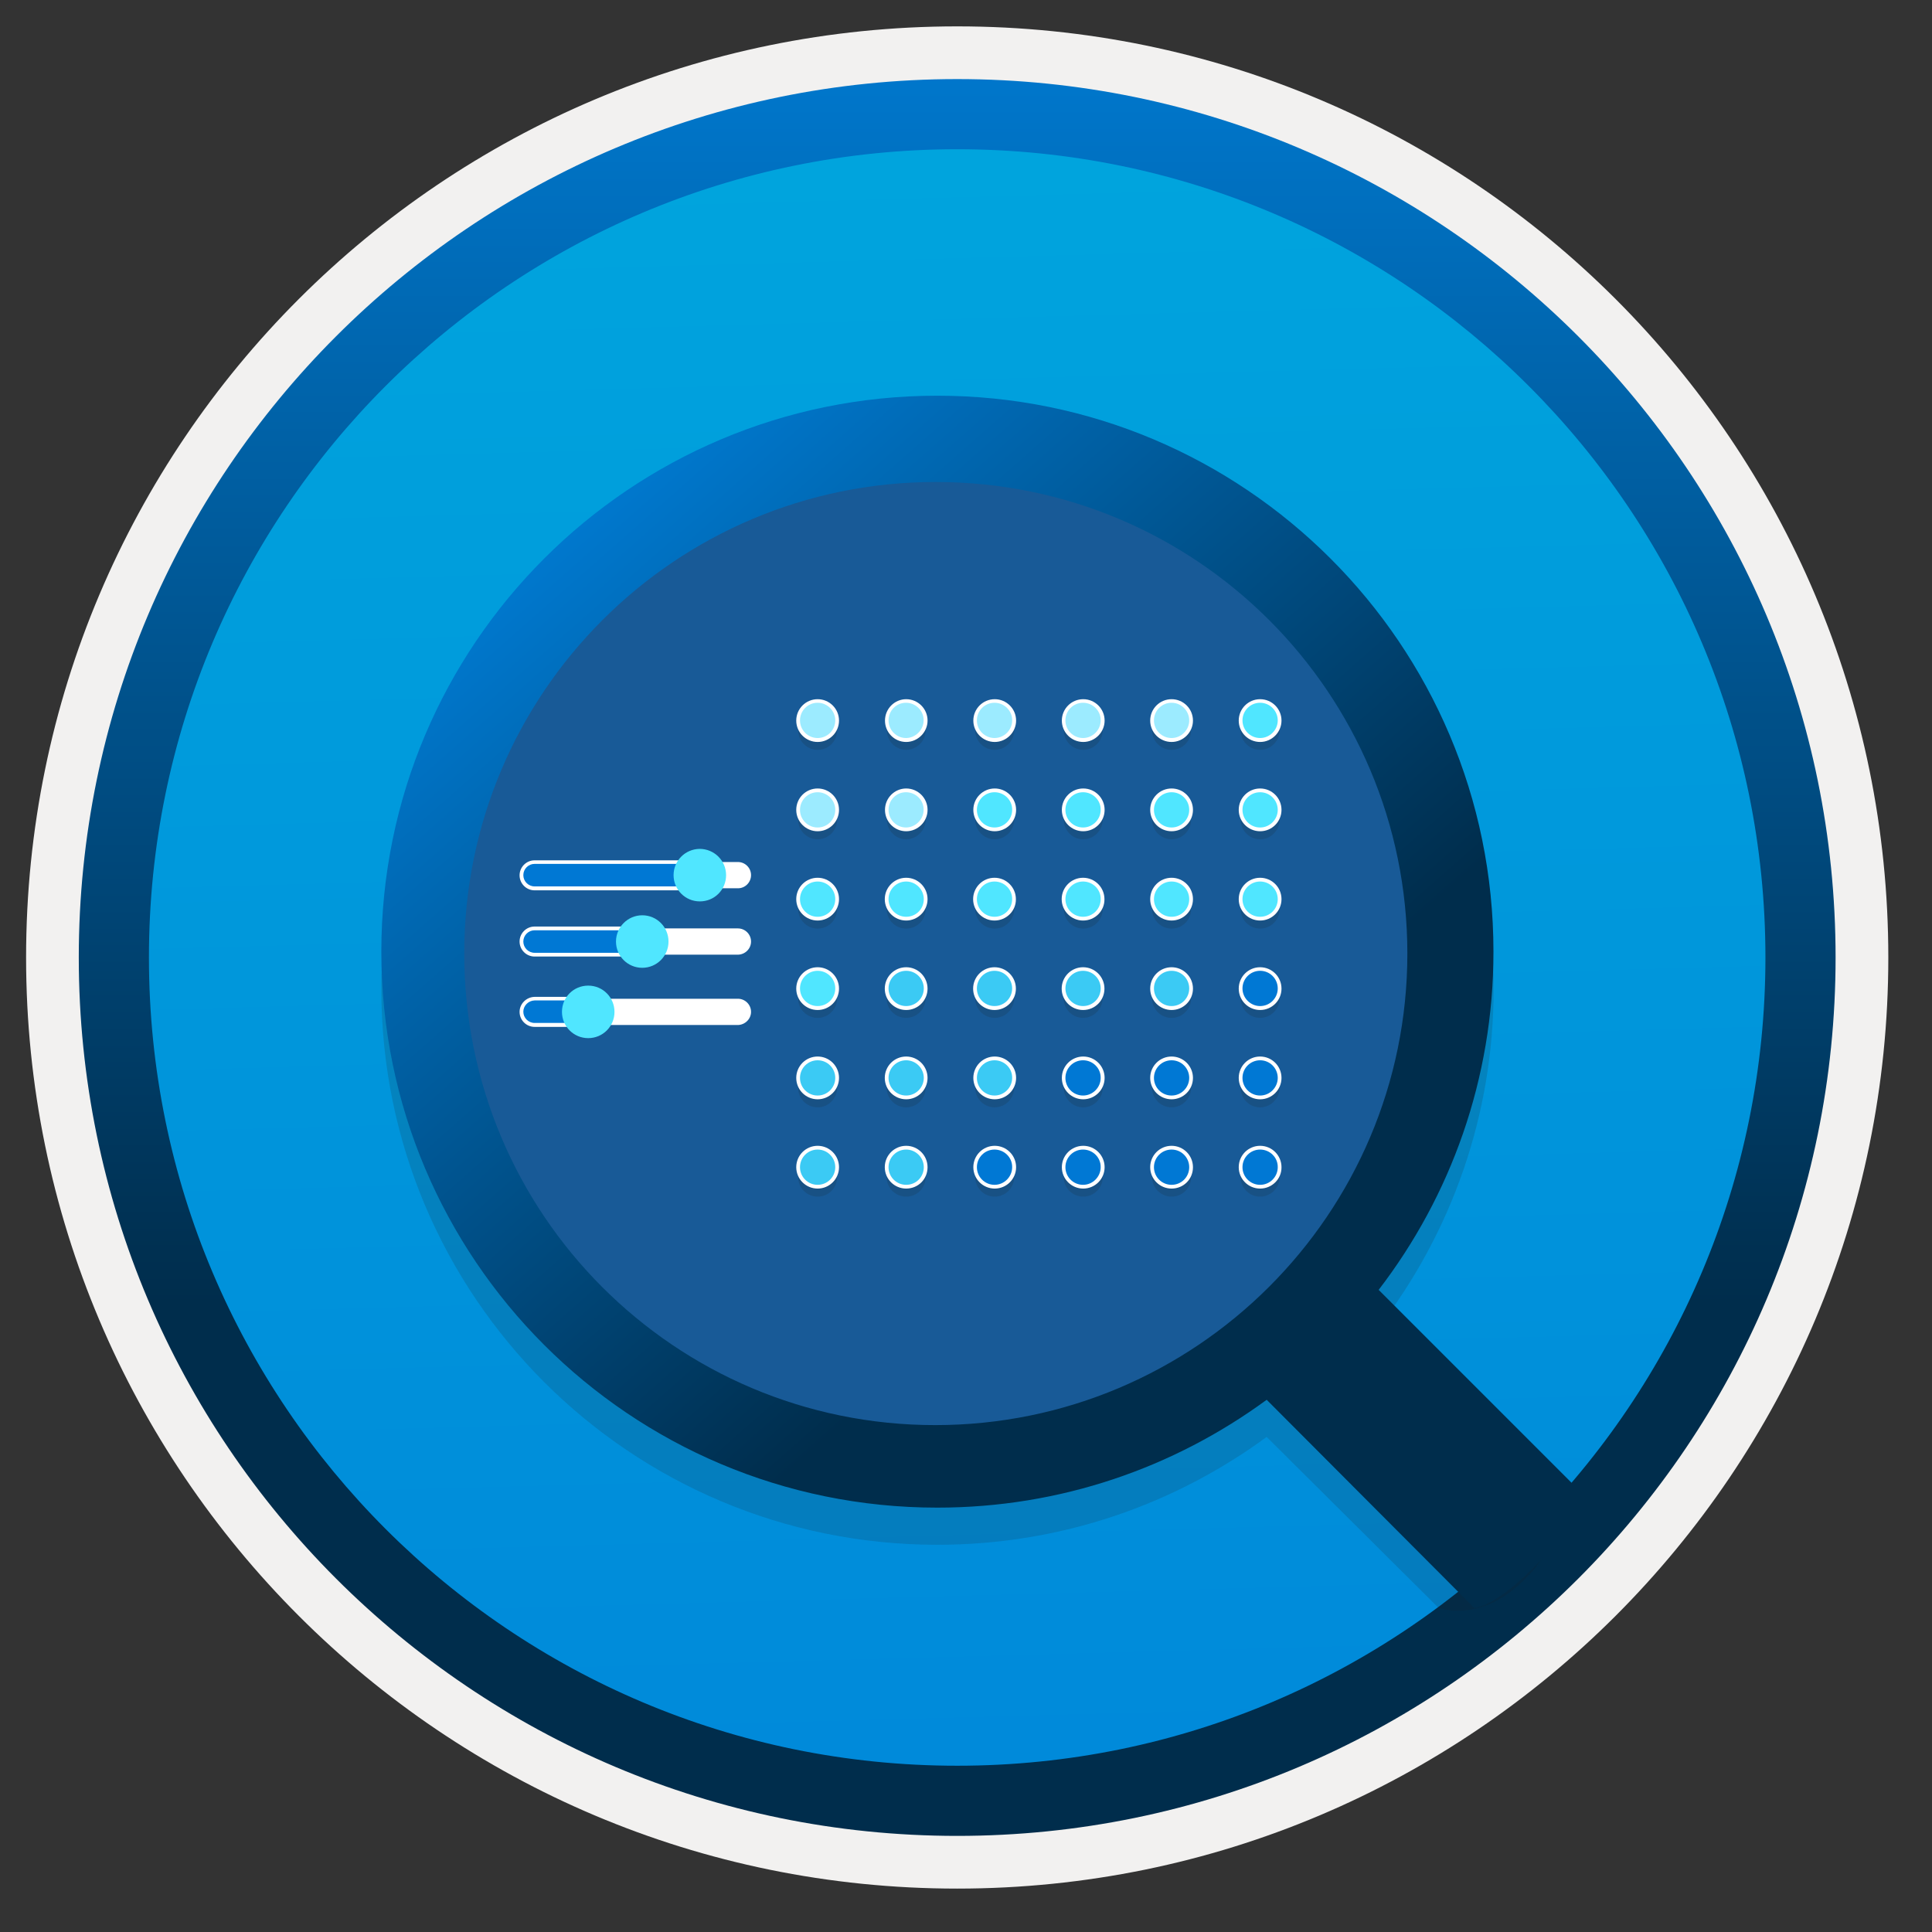 <svg width="103" height="103" viewBox="0 0 103 103" fill="none" xmlns="http://www.w3.org/2000/svg">
<rect x="0" y="0" width="103" height="103" fill="#333333" stroke="none"/>
<path d="M51.031 97.856C25.181 97.856 4.221 76.906 4.221 51.046C4.221 25.186 25.181 4.236 51.031 4.236C76.881 4.236 97.841 25.196 97.841 51.046C97.841 76.896 76.881 97.856 51.031 97.856Z" fill="url(#paint0_linear)"/>
<path fill-rule="evenodd" clip-rule="evenodd" d="M96.931 51.046C96.931 76.396 76.381 96.946 51.031 96.946C25.681 96.946 5.131 76.396 5.131 51.046C5.131 25.696 25.681 5.146 51.031 5.146C76.381 5.146 96.931 25.696 96.931 51.046ZM51.031 1.406C78.451 1.406 100.671 23.626 100.671 51.046C100.671 78.466 78.441 100.686 51.031 100.686C23.611 100.686 1.391 78.456 1.391 51.046C1.391 23.626 23.611 1.406 51.031 1.406Z" fill="#F2F1F0"/>
<path fill-rule="evenodd" clip-rule="evenodd" d="M94.12 51.046C94.12 74.846 74.83 94.136 51.03 94.136C27.23 94.136 7.94 74.846 7.94 51.046C7.94 27.246 27.23 7.956 51.03 7.956C74.83 7.956 94.12 27.246 94.12 51.046ZM51.03 4.216C76.89 4.216 97.86 25.186 97.86 51.046C97.86 76.906 76.89 97.876 51.03 97.876C25.17 97.876 4.2 76.906 4.2 51.046C4.2 25.186 25.16 4.216 51.03 4.216Z" fill="url(#paint1_linear)"/>
<path opacity="0.15" d="M82.62 79.796L73.51 70.746C77.35 65.746 79.63 59.496 79.63 52.716C79.63 36.336 66.34 23.076 49.98 23.076C33.62 23.076 20.33 36.336 20.33 52.716C20.33 69.096 33.59 82.356 49.97 82.356C56.54 82.356 62.59 80.226 67.53 76.606L76.69 85.716C76.69 85.716 79.01 86.626 81.44 84.046C83.87 81.476 82.62 79.796 82.62 79.796ZM24.75 52.826C24.75 38.946 36.01 27.686 49.89 27.686C63.77 27.686 75.03 38.946 75.03 52.826C75.03 66.706 63.74 77.966 49.86 77.966C35.98 77.966 24.75 66.706 24.75 52.826Z" fill="#1F1D20"/>
<path d="M49.69 78.166C64.82 78.166 77.09 65.896 77.09 50.766C77.09 35.636 64.82 23.366 49.69 23.366C34.56 23.366 22.29 35.636 22.29 50.766C22.29 65.896 34.56 78.166 49.69 78.166Z" fill="#185A97"/>
<path d="M84.54 79.806L73.5 68.766C77.34 63.766 79.62 57.516 79.62 50.736C79.62 34.356 66.33 21.096 49.97 21.096C33.61 21.096 20.33 34.356 20.33 50.736C20.33 67.116 33.59 80.376 49.97 80.376C56.54 80.376 62.59 78.246 67.53 74.626L78.6 85.726C78.6 85.726 79.72 85.736 82.16 83.166C84.59 80.586 84.54 79.806 84.54 79.806ZM24.75 50.836C24.75 36.956 36.01 25.696 49.89 25.696C63.77 25.696 75.03 36.956 75.03 50.836C75.03 64.716 63.74 75.976 49.86 75.976C35.98 75.976 24.75 64.716 24.75 50.836Z" fill="url(#paint2_linear)"/>
<path d="M37.65 46.656C37.65 46.266 37.33 45.956 36.95 45.956H28.5C28.11 45.956 27.8 46.276 27.8 46.656C27.8 47.036 28.12 47.356 28.5 47.356H36.96C37.34 47.356 37.65 47.046 37.65 46.656Z" fill="#0078D4"/>
<path d="M28.5 47.466C28.06 47.466 27.7 47.106 27.7 46.666C27.7 46.226 28.06 45.866 28.5 45.866H36.95C37.39 45.866 37.75 46.226 37.75 46.666C37.75 47.106 37.4 47.456 36.96 47.466H28.5ZM28.5 46.056C28.17 46.056 27.9 46.326 27.9 46.656C27.9 46.986 28.17 47.256 28.5 47.256H36.96C37.29 47.246 37.56 46.986 37.56 46.656C37.56 46.326 37.29 46.056 36.96 46.056H28.5Z" fill="white"/>
<path d="M40.04 46.656C40.04 46.266 39.72 45.956 39.34 45.956H37.04C36.65 45.956 36.9 46.276 36.9 46.656C36.9 47.036 36.65 47.356 37.04 47.356H39.35C39.72 47.356 40.04 47.046 40.04 46.656Z" fill="white"/>
<path d="M35.91 46.656C35.91 47.426 36.53 48.056 37.31 48.056C38.09 48.056 38.71 47.436 38.71 46.656C38.71 45.886 38.08 45.256 37.3 45.256C36.53 45.266 35.91 45.886 35.91 46.656Z" fill="#50E6FF"/>
<path d="M35.05 50.196C35.05 49.806 34.73 49.496 34.35 49.496H28.5C28.11 49.496 27.8 49.816 27.8 50.196C27.8 50.586 28.12 50.896 28.5 50.896H34.37C34.74 50.886 35.05 50.586 35.05 50.196Z" fill="#0078D4"/>
<path d="M28.5 50.996C28.06 50.996 27.7 50.636 27.7 50.196C27.7 49.756 28.06 49.396 28.5 49.396H34.35C34.79 49.396 35.15 49.756 35.15 50.196C35.15 50.636 34.81 50.986 34.37 50.996H28.5ZM28.5 49.596C28.17 49.596 27.9 49.866 27.9 50.196C27.9 50.526 28.17 50.796 28.5 50.796H34.37C34.7 50.786 34.96 50.526 34.96 50.196C34.96 49.866 34.69 49.596 34.36 49.596H28.5Z" fill="white"/>
<path d="M40.04 50.196C40.04 49.806 39.72 49.496 39.34 49.496H34.78C34.39 49.496 34.08 49.816 34.08 50.196C34.08 50.586 34.4 50.896 34.78 50.896H39.35C39.72 50.886 40.04 50.586 40.04 50.196Z" fill="white"/>
<path d="M32.84 50.196C32.84 50.966 33.46 51.596 34.24 51.596C35.01 51.596 35.64 50.976 35.64 50.196C35.64 49.426 35.02 48.796 34.24 48.796C33.47 48.796 32.84 49.426 32.84 50.196Z" fill="#50E6FF"/>
<path d="M31.8 53.946C31.8 53.556 31.48 53.246 31.1 53.246H28.5C28.11 53.256 27.8 53.566 27.8 53.946C27.8 54.336 28.12 54.646 28.5 54.646H31.1C31.48 54.636 31.8 54.326 31.8 53.946Z" fill="#0078D4"/>
<path d="M28.5 54.746C28.06 54.746 27.7 54.386 27.7 53.946C27.7 53.516 28.06 53.156 28.5 53.146H31.1C31.54 53.146 31.9 53.506 31.9 53.946C31.9 54.386 31.55 54.736 31.1 54.746H28.5ZM28.5 53.336C28.17 53.346 27.9 53.616 27.9 53.936C27.9 54.266 28.17 54.536 28.5 54.536H31.1C31.44 54.526 31.7 54.266 31.7 53.936C31.7 53.606 31.43 53.336 31.1 53.336H28.5Z" fill="white"/>
<path d="M40.04 53.946C40.04 53.556 39.72 53.246 39.34 53.246H31.78C31.39 53.246 31.08 53.566 31.08 53.946C31.08 54.336 31.4 54.646 31.78 54.646H39.34C39.72 54.636 40.04 54.326 40.04 53.946Z" fill="white"/>
<path d="M29.96 53.946C29.96 54.716 30.58 55.346 31.36 55.346C32.13 55.346 32.76 54.726 32.76 53.946C32.76 53.176 32.14 52.546 31.36 52.546C30.58 52.546 29.96 53.166 29.96 53.946Z" fill="#50E6FF"/>
<path opacity="0.15" d="M54.07 62.756C54.07 62.176 53.6 61.716 53.03 61.716C52.45 61.716 51.99 62.186 51.99 62.756C51.99 63.336 52.46 63.796 53.03 63.796C53.6 63.796 54.07 63.336 54.07 62.756Z" fill="#1F1D20"/>
<path opacity="0.15" d="M58.79 62.756C58.79 62.176 58.32 61.716 57.75 61.716C57.18 61.716 56.71 62.186 56.71 62.756C56.71 63.336 57.18 63.796 57.75 63.796C58.32 63.796 58.79 63.336 58.79 62.756Z" fill="#1F1D20"/>
<path opacity="0.15" d="M44.63 62.756C44.63 62.176 44.16 61.716 43.59 61.716C43.01 61.716 42.55 62.186 42.55 62.756C42.55 63.336 43.02 63.796 43.59 63.796C44.17 63.796 44.63 63.336 44.63 62.756Z" fill="#1F1D20"/>
<path opacity="0.15" d="M49.35 62.756C49.35 62.176 48.88 61.716 48.31 61.716C47.73 61.716 47.27 62.186 47.27 62.756C47.27 63.336 47.74 63.796 48.31 63.796C48.891 63.796 49.35 63.336 49.35 62.756Z" fill="#1F1D20"/>
<path opacity="0.15" d="M63.5 62.756C63.5 62.176 63.03 61.716 62.46 61.716C61.88 61.716 61.42 62.186 61.42 62.756C61.42 63.336 61.89 63.796 62.46 63.796C63.04 63.796 63.5 63.336 63.5 62.756Z" fill="#1F1D20"/>
<path opacity="0.15" d="M66.141 62.756C66.141 63.336 66.611 63.796 67.181 63.796C67.751 63.796 68.221 63.326 68.221 62.756C68.221 62.176 67.751 61.716 67.181 61.716C66.601 61.706 66.141 62.176 66.141 62.756Z" fill="#1F1D20"/>
<path opacity="0.15" d="M54.07 57.996C54.07 57.416 53.6 56.956 53.03 56.956C52.45 56.956 51.99 57.426 51.99 57.996C51.99 58.576 52.46 59.036 53.03 59.036C53.6 59.036 54.07 58.556 54.07 57.996Z" fill="#1F1D20"/>
<path opacity="0.15" d="M58.79 57.996C58.79 57.416 58.32 56.956 57.75 56.956C57.18 56.956 56.71 57.426 56.71 57.996C56.71 58.576 57.18 59.036 57.75 59.036C58.32 59.036 58.79 58.556 58.79 57.996Z" fill="#1F1D20"/>
<path opacity="0.15" d="M44.63 57.996C44.63 57.416 44.16 56.956 43.59 56.956C43.01 56.956 42.55 57.426 42.55 57.996C42.55 58.576 43.02 59.036 43.59 59.036C44.17 59.036 44.63 58.556 44.63 57.996Z" fill="#1F1D20"/>
<path opacity="0.15" d="M49.35 57.996C49.35 57.416 48.88 56.956 48.31 56.956C47.73 56.956 47.27 57.426 47.27 57.996C47.27 58.576 47.74 59.036 48.31 59.036C48.891 59.036 49.35 58.556 49.35 57.996Z" fill="#1F1D20"/>
<path opacity="0.15" d="M63.5 57.996C63.5 57.416 63.03 56.956 62.46 56.956C61.88 56.956 61.42 57.426 61.42 57.996C61.42 58.576 61.89 59.036 62.46 59.036C63.04 59.036 63.5 58.556 63.5 57.996Z" fill="#1F1D20"/>
<path opacity="0.15" d="M68.221 57.996C68.221 57.416 67.751 56.956 67.181 56.956C66.601 56.956 66.141 57.426 66.141 57.996C66.141 58.576 66.611 59.036 67.181 59.036C67.751 59.036 68.221 58.556 68.221 57.996Z" fill="#1F1D20"/>
<path opacity="0.15" d="M54.07 53.226C54.07 52.646 53.6 52.186 53.03 52.186C52.45 52.186 51.99 52.656 51.99 53.226C51.99 53.806 52.46 54.266 53.03 54.266C53.6 54.266 54.07 53.796 54.07 53.226Z" fill="#1F1D20"/>
<path opacity="0.15" d="M57.74 54.266C58.31 54.266 58.78 53.796 58.78 53.226C58.78 52.656 58.31 52.186 57.74 52.186C57.17 52.186 56.7 52.656 56.7 53.226C56.71 53.806 57.17 54.266 57.74 54.266Z" fill="#1F1D20"/>
<path opacity="0.15" d="M44.63 53.226C44.63 52.646 44.16 52.186 43.59 52.186C43.01 52.186 42.55 52.656 42.55 53.226C42.55 53.806 43.02 54.266 43.59 54.266C44.17 54.266 44.63 53.796 44.63 53.226Z" fill="#1F1D20"/>
<path opacity="0.15" d="M48.31 54.266C48.88 54.266 49.35 53.796 49.35 53.226C49.35 52.656 48.88 52.186 48.31 52.186C47.74 52.186 47.27 52.656 47.27 53.226C47.27 53.806 47.73 54.266 48.31 54.266Z" fill="#1F1D20"/>
<path opacity="0.15" d="M63.5 53.226C63.5 52.646 63.03 52.186 62.46 52.186C61.88 52.186 61.42 52.656 61.42 53.226C61.42 53.806 61.89 54.266 62.46 54.266C63.04 54.266 63.5 53.796 63.5 53.226Z" fill="#1F1D20"/>
<path opacity="0.15" d="M67.181 54.266C67.751 54.266 68.221 53.796 68.221 53.226C68.221 52.656 67.751 52.186 67.181 52.186C66.611 52.186 66.141 52.656 66.141 53.226C66.141 53.806 66.611 54.266 67.181 54.266Z" fill="#1F1D20"/>
<path opacity="0.15" d="M54.07 48.466C54.07 47.886 53.6 47.426 53.03 47.426C52.45 47.426 51.99 47.896 51.99 48.466C51.99 49.046 52.46 49.506 53.03 49.506C53.6 49.506 54.07 49.046 54.07 48.466Z" fill="#1F1D20"/>
<path opacity="0.15" d="M58.79 48.466C58.79 47.886 58.32 47.426 57.75 47.426C57.18 47.426 56.71 47.896 56.71 48.466C56.71 49.046 57.18 49.506 57.75 49.506C58.32 49.506 58.79 49.046 58.79 48.466Z" fill="#1F1D20"/>
<path opacity="0.15" d="M44.63 48.466C44.63 47.886 44.16 47.426 43.59 47.426C43.01 47.426 42.55 47.896 42.55 48.466C42.55 49.036 43.02 49.506 43.59 49.506C44.17 49.506 44.63 49.046 44.63 48.466Z" fill="#1F1D20"/>
<path opacity="0.15" d="M49.35 48.466C49.35 47.886 48.88 47.426 48.31 47.426C47.73 47.426 47.27 47.896 47.27 48.466C47.27 49.046 47.74 49.506 48.31 49.506C48.891 49.506 49.35 49.046 49.35 48.466Z" fill="#1F1D20"/>
<path opacity="0.15" d="M63.5 48.466C63.5 47.886 63.03 47.426 62.46 47.426C61.88 47.426 61.42 47.896 61.42 48.466C61.42 49.046 61.89 49.506 62.46 49.506C63.04 49.506 63.5 49.046 63.5 48.466Z" fill="#1F1D20"/>
<path opacity="0.15" d="M68.221 48.466C68.221 47.886 67.751 47.426 67.181 47.426C66.601 47.426 66.141 47.896 66.141 48.466C66.141 49.046 66.611 49.506 67.181 49.506C67.751 49.506 68.221 49.046 68.221 48.466Z" fill="#1F1D20"/>
<path opacity="0.15" d="M54.07 43.706C54.07 43.126 53.6 42.666 53.03 42.666C52.45 42.666 51.99 43.136 51.99 43.706C51.99 44.276 52.46 44.746 53.03 44.746C53.6 44.746 54.07 44.266 54.07 43.706Z" fill="#1F1D20"/>
<path opacity="0.15" d="M58.79 43.706C58.79 43.126 58.32 42.666 57.75 42.666C57.18 42.666 56.71 43.136 56.71 43.706C56.71 44.276 57.18 44.746 57.75 44.746C58.32 44.746 58.79 44.266 58.79 43.706Z" fill="#1F1D20"/>
<path opacity="0.15" d="M44.63 43.706C44.63 43.126 44.16 42.666 43.59 42.666C43.01 42.666 42.55 43.136 42.55 43.706C42.55 44.276 43.02 44.746 43.59 44.746C44.17 44.746 44.63 44.266 44.63 43.706Z" fill="#1F1D20"/>
<path opacity="0.15" d="M49.35 43.706C49.35 43.126 48.88 42.666 48.31 42.666C47.73 42.666 47.28 43.136 47.28 43.706C47.28 44.276 47.75 44.746 48.31 44.746C48.87 44.746 49.35 44.266 49.35 43.706Z" fill="#1F1D20"/>
<path opacity="0.15" d="M63.5 43.706C63.5 43.126 63.03 42.666 62.46 42.666C61.88 42.666 61.42 43.136 61.42 43.706C61.42 44.276 61.89 44.746 62.46 44.746C63.04 44.746 63.5 44.266 63.5 43.706Z" fill="#1F1D20"/>
<path opacity="0.15" d="M68.221 43.706C68.221 43.126 67.751 42.666 67.181 42.666C66.601 42.666 66.141 43.136 66.141 43.706C66.141 44.276 66.611 44.746 67.181 44.746C67.751 44.746 68.221 44.266 68.221 43.706Z" fill="#1F1D20"/>
<path opacity="0.15" d="M54.07 38.936C54.07 38.356 53.6 37.896 53.03 37.896C52.45 37.896 51.99 38.366 51.99 38.936C51.99 39.516 52.46 39.976 53.03 39.976C53.6 39.976 54.07 39.506 54.07 38.936Z" fill="#1F1D20"/>
<path opacity="0.15" d="M58.79 38.936C58.79 38.356 58.32 37.896 57.75 37.896C57.18 37.896 56.71 38.366 56.71 38.936C56.71 39.516 57.18 39.976 57.75 39.976C58.32 39.976 58.79 39.506 58.79 38.936Z" fill="#1F1D20"/>
<path opacity="0.15" d="M44.63 38.936C44.63 38.356 44.16 37.896 43.59 37.896C43.01 37.896 42.55 38.366 42.55 38.936C42.55 39.516 43.02 39.976 43.59 39.976C44.17 39.986 44.63 39.506 44.63 38.936Z" fill="#1F1D20"/>
<path opacity="0.15" d="M49.35 38.936C49.35 38.356 48.88 37.896 48.31 37.896C47.73 37.896 47.28 38.366 47.28 38.936C47.28 39.516 47.75 39.976 48.31 39.976C48.87 39.976 49.35 39.506 49.35 38.936Z" fill="#1F1D20"/>
<path opacity="0.15" d="M63.5 38.936C63.5 38.356 63.03 37.896 62.46 37.896C61.88 37.896 61.42 38.366 61.42 38.936C61.42 39.516 61.89 39.976 62.46 39.976C63.04 39.976 63.5 39.506 63.5 38.936Z" fill="#1F1D20"/>
<path opacity="0.15" d="M68.221 38.936C68.221 38.356 67.751 37.896 67.181 37.896C66.601 37.896 66.141 38.366 66.141 38.936C66.141 39.516 66.611 39.976 67.181 39.976C67.751 39.976 68.221 39.506 68.221 38.936Z" fill="#1F1D20"/>
<path d="M54.07 62.226C54.07 61.646 53.6 61.186 53.03 61.186C52.45 61.186 51.99 61.656 51.99 62.226C51.99 62.806 52.46 63.266 53.03 63.266C53.6 63.266 54.07 62.806 54.07 62.226Z" fill="#0078D4"/>
<path d="M53.031 63.366C52.401 63.366 51.891 62.856 51.891 62.226C51.891 61.596 52.401 61.086 53.031 61.086C53.661 61.086 54.171 61.596 54.171 62.226C54.171 62.856 53.661 63.366 53.031 63.366ZM53.021 61.286C52.501 61.286 52.081 61.706 52.081 62.226C52.081 62.746 52.501 63.166 53.021 63.166C53.541 63.166 53.961 62.736 53.961 62.226C53.971 61.706 53.541 61.286 53.021 61.286Z" fill="white"/>
<path d="M58.79 62.226C58.79 61.646 58.32 61.186 57.75 61.186C57.18 61.186 56.71 61.656 56.71 62.226C56.71 62.806 57.18 63.266 57.75 63.266C58.32 63.266 58.79 62.806 58.79 62.226Z" fill="#0078D4"/>
<path d="M57.75 63.366C57.12 63.366 56.61 62.856 56.61 62.226C56.61 61.596 57.12 61.086 57.75 61.086C58.38 61.086 58.89 61.596 58.89 62.226C58.89 62.856 58.38 63.366 57.75 63.366ZM57.74 61.286C57.22 61.286 56.8 61.706 56.8 62.226C56.8 62.746 57.22 63.166 57.74 63.166C58.26 63.166 58.68 62.736 58.68 62.226C58.69 61.706 58.26 61.286 57.74 61.286Z" fill="white"/>
<path d="M44.63 62.226C44.63 61.646 44.16 61.186 43.59 61.186C43.01 61.186 42.55 61.656 42.55 62.226C42.55 62.806 43.02 63.266 43.59 63.266C44.17 63.276 44.63 62.806 44.63 62.226Z" fill="#3BCAF4"/>
<path d="M43.59 63.366C42.96 63.366 42.45 62.856 42.45 62.226C42.45 61.596 42.96 61.086 43.59 61.086C44.22 61.086 44.73 61.596 44.73 62.226C44.73 62.856 44.22 63.366 43.59 63.366ZM43.59 61.286C43.07 61.286 42.65 61.706 42.65 62.226C42.65 62.746 43.07 63.166 43.59 63.166C44.11 63.166 44.53 62.746 44.53 62.226C44.53 61.706 44.11 61.286 43.59 61.286Z" fill="white"/>
<path d="M49.349 62.226C49.349 61.646 48.88 61.186 48.309 61.186C47.73 61.186 47.27 61.656 47.27 62.226C47.27 62.806 47.739 63.266 48.309 63.266C48.889 63.266 49.349 62.806 49.349 62.226Z" fill="#3BCAF4"/>
<path d="M48.31 63.366C47.68 63.366 47.17 62.856 47.17 62.226C47.17 61.596 47.68 61.086 48.31 61.086C48.94 61.086 49.45 61.596 49.45 62.226C49.45 62.866 48.95 63.366 48.31 63.366ZM48.31 61.286C47.79 61.286 47.37 61.706 47.37 62.226C47.37 62.746 47.79 63.166 48.31 63.166C48.84 63.166 49.25 62.746 49.25 62.226C49.25 61.706 48.82 61.286 48.31 61.286Z" fill="white"/>
<path d="M63.5 62.226C63.5 61.646 63.03 61.186 62.46 61.186C61.88 61.186 61.42 61.656 61.42 62.226C61.42 62.806 61.89 63.266 62.46 63.266C63.04 63.266 63.5 62.806 63.5 62.226Z" fill="#0078D4"/>
<path d="M62.46 63.366C61.83 63.366 61.32 62.856 61.32 62.226C61.32 61.596 61.83 61.086 62.46 61.086C63.09 61.086 63.6 61.596 63.6 62.226C63.6 62.866 63.1 63.366 62.46 63.366ZM62.46 61.286C61.94 61.286 61.52 61.706 61.52 62.226C61.52 62.746 61.94 63.166 62.46 63.166C62.99 63.166 63.4 62.746 63.4 62.226C63.4 61.706 62.98 61.286 62.46 61.286Z" fill="white"/>
<path d="M66.14 62.226C66.14 62.806 66.61 63.266 67.18 63.266C67.75 63.266 68.22 62.796 68.22 62.226C68.22 61.646 67.75 61.186 67.18 61.186C66.6 61.186 66.14 61.656 66.14 62.226Z" fill="#0078D4"/>
<path d="M67.18 63.366C66.55 63.366 66.04 62.856 66.04 62.226C66.04 61.596 66.55 61.086 67.18 61.086C67.81 61.086 68.32 61.596 68.32 62.226C68.33 62.856 67.81 63.366 67.18 63.366ZM67.18 61.286C66.66 61.286 66.24 61.706 66.24 62.226C66.24 62.746 66.66 63.166 67.18 63.166C67.7 63.166 68.12 62.746 68.12 62.226C68.13 61.706 67.7 61.286 67.18 61.286Z" fill="white"/>
<path d="M54.07 57.466C54.07 56.886 53.6 56.426 53.03 56.426C52.45 56.426 51.99 56.896 51.99 57.466C51.99 58.046 52.46 58.506 53.03 58.506C53.6 58.506 54.07 58.036 54.07 57.466Z" fill="#3BCAF4"/>
<path d="M53.031 58.606C52.401 58.606 51.891 58.096 51.891 57.466C51.891 56.836 52.401 56.326 53.031 56.326C53.661 56.326 54.171 56.836 54.171 57.466C54.171 58.096 53.661 58.606 53.031 58.606ZM53.021 56.526C52.501 56.526 52.081 56.946 52.081 57.466C52.081 57.986 52.501 58.406 53.021 58.406C53.541 58.406 53.961 57.976 53.961 57.466C53.971 56.946 53.541 56.526 53.021 56.526Z" fill="white"/>
<path d="M58.79 57.466C58.79 56.886 58.32 56.426 57.75 56.426C57.18 56.426 56.71 56.896 56.71 57.466C56.71 58.046 57.18 58.506 57.75 58.506C58.32 58.506 58.79 58.036 58.79 57.466Z" fill="#0078D4"/>
<path d="M57.75 58.606C57.12 58.606 56.61 58.096 56.61 57.466C56.61 56.836 57.12 56.326 57.75 56.326C58.38 56.326 58.89 56.836 58.89 57.466C58.89 58.096 58.38 58.606 57.75 58.606ZM57.74 56.526C57.22 56.526 56.8 56.946 56.8 57.466C56.8 57.986 57.22 58.406 57.74 58.406C58.26 58.406 58.68 57.976 58.68 57.466C58.69 56.946 58.26 56.526 57.74 56.526Z" fill="white"/>
<path d="M44.63 57.466C44.63 56.886 44.16 56.426 43.59 56.426C43.01 56.426 42.55 56.896 42.55 57.466C42.55 58.046 43.02 58.506 43.59 58.506C44.17 58.506 44.63 58.036 44.63 57.466Z" fill="#3BCAF4"/>
<path d="M43.59 58.606C42.96 58.606 42.45 58.096 42.45 57.466C42.45 56.836 42.96 56.326 43.59 56.326C44.22 56.326 44.73 56.836 44.73 57.466C44.73 58.096 44.22 58.606 43.59 58.606ZM43.59 56.526C43.07 56.526 42.65 56.946 42.65 57.466C42.65 57.986 43.07 58.406 43.59 58.406C44.11 58.406 44.53 57.986 44.53 57.466C44.53 56.946 44.11 56.526 43.59 56.526Z" fill="white"/>
<path d="M49.349 57.466C49.349 56.886 48.88 56.426 48.309 56.426C47.73 56.426 47.27 56.896 47.27 57.466C47.27 58.046 47.739 58.506 48.309 58.506C48.889 58.506 49.349 58.036 49.349 57.466Z" fill="#3BCAF4"/>
<path d="M48.31 58.606C47.68 58.606 47.17 58.096 47.17 57.466C47.17 56.836 47.68 56.326 48.31 56.326C48.94 56.326 49.45 56.836 49.45 57.466C49.45 58.096 48.94 58.606 48.31 58.606ZM48.31 56.526C47.79 56.526 47.37 56.946 47.37 57.466C47.37 57.986 47.79 58.406 48.31 58.406C48.83 58.406 49.25 57.976 49.25 57.466C49.25 56.946 48.82 56.526 48.31 56.526Z" fill="white"/>
<path d="M63.5 57.466C63.5 56.886 63.03 56.426 62.46 56.426C61.88 56.426 61.42 56.896 61.42 57.466C61.42 58.046 61.89 58.506 62.46 58.506C63.04 58.506 63.5 58.036 63.5 57.466Z" fill="#0078D4"/>
<path d="M62.46 58.606C61.83 58.606 61.32 58.096 61.32 57.466C61.32 56.836 61.83 56.326 62.46 56.326C63.09 56.326 63.6 56.836 63.6 57.466C63.6 58.096 63.09 58.606 62.46 58.606ZM62.46 56.526C61.94 56.526 61.52 56.946 61.52 57.466C61.52 57.986 61.94 58.406 62.46 58.406C62.98 58.406 63.4 57.976 63.4 57.466C63.4 56.946 62.98 56.526 62.46 56.526Z" fill="white"/>
<path d="M68.22 57.466C68.22 56.886 67.75 56.426 67.18 56.426C66.6 56.426 66.14 56.896 66.14 57.466C66.14 58.046 66.61 58.506 67.18 58.506C67.75 58.506 68.22 58.036 68.22 57.466Z" fill="#0078D4"/>
<path d="M67.18 58.606C66.55 58.606 66.04 58.096 66.04 57.466C66.04 56.836 66.55 56.326 67.18 56.326C67.81 56.326 68.32 56.836 68.32 57.466C68.32 58.096 67.81 58.606 67.18 58.606ZM67.18 56.526C66.66 56.526 66.24 56.946 66.24 57.466C66.24 57.986 66.66 58.406 67.18 58.406C67.7 58.406 68.12 57.976 68.12 57.466C68.12 56.946 67.7 56.526 67.18 56.526Z" fill="white"/>
<path d="M54.07 52.696C54.07 52.116 53.6 51.656 53.03 51.656C52.45 51.656 51.99 52.126 51.99 52.696C51.99 53.266 52.46 53.736 53.03 53.736C53.6 53.746 54.07 53.276 54.07 52.696Z" fill="#3BCAF4"/>
<path d="M53.02 53.846C52.39 53.846 51.88 53.336 51.88 52.706C51.88 52.076 52.39 51.566 53.02 51.566C53.65 51.566 54.16 52.076 54.16 52.706C54.16 53.336 53.65 53.846 53.02 53.846ZM53.02 51.756C52.5 51.756 52.08 52.176 52.08 52.696C52.08 53.216 52.5 53.636 53.02 53.636C53.54 53.636 53.96 53.216 53.96 52.696C53.96 52.176 53.54 51.756 53.02 51.756Z" fill="white"/>
<path d="M57.74 53.746C58.31 53.746 58.78 53.276 58.78 52.706C58.78 52.136 58.31 51.666 57.74 51.666C57.17 51.666 56.7 52.136 56.7 52.706C56.71 53.276 57.17 53.746 57.74 53.746Z" fill="#3BCAF4"/>
<path d="M57.741 53.846C57.111 53.846 56.601 53.336 56.601 52.706C56.601 52.076 57.111 51.566 57.741 51.566C58.371 51.566 58.881 52.076 58.881 52.706C58.881 53.336 58.381 53.846 57.741 53.846ZM57.741 51.756C57.221 51.756 56.801 52.176 56.801 52.696C56.801 53.216 57.231 53.636 57.741 53.636C58.261 53.636 58.681 53.216 58.681 52.696C58.681 52.176 58.261 51.756 57.741 51.756Z" fill="white"/>
<path d="M44.63 52.696C44.63 52.116 44.16 51.656 43.59 51.656C43.01 51.656 42.55 52.126 42.55 52.696C42.55 53.266 43.02 53.736 43.59 53.736C44.17 53.746 44.63 53.276 44.63 52.696Z" fill="#50E6FF"/>
<path d="M43.59 53.846C42.96 53.846 42.45 53.336 42.45 52.706C42.45 52.076 42.96 51.566 43.59 51.566C44.22 51.566 44.73 52.076 44.73 52.706C44.73 53.336 44.22 53.846 43.59 53.846ZM43.59 51.756C43.07 51.756 42.65 52.176 42.65 52.696C42.65 53.216 43.07 53.636 43.59 53.636C44.11 53.636 44.53 53.216 44.53 52.696C44.53 52.176 44.11 51.756 43.59 51.756Z" fill="white"/>
<path d="M48.309 53.746C48.88 53.746 49.349 53.276 49.349 52.706C49.349 52.136 48.88 51.666 48.309 51.666C47.739 51.666 47.27 52.136 47.27 52.706C47.27 53.276 47.73 53.746 48.309 53.746Z" fill="#3BCAF4"/>
<path d="M48.31 53.846C47.68 53.846 47.17 53.336 47.17 52.706C47.17 52.076 47.68 51.566 48.31 51.566C48.94 51.566 49.45 52.076 49.45 52.706C49.45 53.336 48.94 53.846 48.31 53.846ZM48.31 51.756C47.79 51.756 47.37 52.176 47.37 52.696C47.37 53.216 47.79 53.636 48.31 53.636C48.83 53.636 49.25 53.216 49.25 52.696C49.25 52.176 48.83 51.756 48.31 51.756Z" fill="white"/>
<path d="M63.5 52.696C63.5 52.116 63.03 51.656 62.46 51.656C61.88 51.656 61.42 52.126 61.42 52.696C61.42 53.266 61.89 53.736 62.46 53.736C63.04 53.746 63.5 53.276 63.5 52.696Z" fill="#3BCAF4"/>
<path d="M62.46 53.846C61.83 53.846 61.32 53.336 61.32 52.706C61.32 52.076 61.83 51.566 62.46 51.566C63.09 51.566 63.6 52.076 63.6 52.706C63.6 53.336 63.09 53.846 62.46 53.846ZM62.46 51.756C61.94 51.756 61.52 52.176 61.52 52.696C61.52 53.216 61.94 53.636 62.46 53.636C62.98 53.636 63.4 53.216 63.4 52.696C63.4 52.176 62.98 51.756 62.46 51.756Z" fill="white"/>
<path d="M67.18 53.746C67.75 53.746 68.22 53.276 68.22 52.706C68.22 52.136 67.75 51.666 67.18 51.666C66.61 51.666 66.14 52.136 66.14 52.706C66.14 53.276 66.61 53.746 67.18 53.746Z" fill="#0078D4"/>
<path d="M67.18 53.846C66.55 53.846 66.04 53.336 66.04 52.706C66.04 52.076 66.55 51.566 67.18 51.566C67.81 51.566 68.32 52.076 68.32 52.706C68.32 53.336 67.81 53.846 67.18 53.846ZM67.18 51.756C66.66 51.756 66.24 52.176 66.24 52.696C66.24 53.216 66.67 53.636 67.18 53.636C67.7 53.636 68.12 53.216 68.12 52.696C68.12 52.176 67.7 51.756 67.18 51.756Z" fill="white"/>
<path d="M54.07 47.936C54.07 47.356 53.6 46.896 53.03 46.896C52.45 46.896 51.99 47.366 51.99 47.936C51.99 48.516 52.46 48.976 53.03 48.976C53.6 48.986 54.07 48.516 54.07 47.936Z" fill="#50E6FF"/>
<path d="M53.02 49.076C52.39 49.076 51.88 48.566 51.88 47.936C51.88 47.306 52.39 46.796 53.02 46.796C53.65 46.796 54.16 47.306 54.16 47.936C54.17 48.566 53.65 49.076 53.02 49.076ZM53.02 46.996C52.5 46.996 52.08 47.416 52.08 47.936C52.08 48.456 52.5 48.876 53.02 48.876C53.54 48.876 53.96 48.456 53.96 47.936C53.97 47.416 53.54 46.996 53.02 46.996Z" fill="white"/>
<path d="M58.791 47.936C58.791 47.356 58.321 46.896 57.751 46.896C57.181 46.896 56.711 47.366 56.711 47.936C56.711 48.516 57.181 48.976 57.751 48.976C58.321 48.976 58.791 48.516 58.791 47.936Z" fill="#50E6FF"/>
<path d="M57.741 49.076C57.111 49.076 56.601 48.566 56.601 47.936C56.601 47.306 57.111 46.796 57.741 46.796C58.371 46.796 58.881 47.306 58.881 47.936C58.891 48.566 58.381 49.076 57.741 49.076ZM57.741 46.996C57.221 46.996 56.801 47.416 56.801 47.936C56.801 48.456 57.221 48.876 57.741 48.876C58.261 48.876 58.681 48.456 58.681 47.936C58.691 47.416 58.261 46.996 57.741 46.996Z" fill="white"/>
<path d="M44.63 47.936C44.63 47.356 44.16 46.896 43.59 46.896C43.01 46.896 42.55 47.366 42.55 47.936C42.55 48.506 43.02 48.976 43.59 48.976C44.17 48.986 44.63 48.516 44.63 47.936Z" fill="#50E6FF"/>
<path d="M43.59 49.076C42.96 49.076 42.45 48.566 42.45 47.936C42.45 47.306 42.96 46.796 43.59 46.796C44.22 46.796 44.73 47.306 44.73 47.936C44.73 48.566 44.22 49.076 43.59 49.076ZM43.59 46.996C43.07 46.996 42.65 47.416 42.65 47.936C42.65 48.456 43.07 48.876 43.59 48.876C44.11 48.876 44.53 48.456 44.53 47.936C44.53 47.416 44.11 46.996 43.59 46.996Z" fill="white"/>
<path d="M49.349 47.936C49.349 47.356 48.88 46.896 48.309 46.896C47.73 46.896 47.27 47.366 47.27 47.936C47.27 48.516 47.739 48.976 48.309 48.976C48.889 48.986 49.349 48.516 49.349 47.936Z" fill="#50E6FF"/>
<path d="M48.31 49.076C47.68 49.076 47.17 48.566 47.17 47.936C47.17 47.306 47.68 46.796 48.31 46.796C48.94 46.796 49.45 47.306 49.45 47.936C49.45 48.566 48.93 49.076 48.31 49.076ZM48.31 46.996C47.79 46.996 47.37 47.416 47.37 47.936C47.37 48.456 47.79 48.876 48.31 48.876C48.84 48.876 49.25 48.456 49.25 47.936C49.25 47.416 48.82 46.996 48.31 46.996Z" fill="white"/>
<path d="M63.5 47.936C63.5 47.356 63.03 46.896 62.46 46.896C61.88 46.896 61.42 47.366 61.42 47.936C61.42 48.516 61.89 48.976 62.46 48.976C63.04 48.986 63.5 48.516 63.5 47.936Z" fill="#50E6FF"/>
<path d="M62.46 49.076C61.83 49.076 61.32 48.566 61.32 47.936C61.32 47.306 61.83 46.796 62.46 46.796C63.09 46.796 63.6 47.306 63.6 47.936C63.6 48.566 63.09 49.076 62.46 49.076ZM62.46 46.996C61.94 46.996 61.52 47.416 61.52 47.936C61.52 48.456 61.94 48.876 62.46 48.876C62.99 48.876 63.4 48.456 63.4 47.936C63.4 47.416 62.98 46.996 62.46 46.996Z" fill="white"/>
<path d="M68.22 47.936C68.22 47.356 67.75 46.896 67.18 46.896C66.6 46.896 66.14 47.366 66.14 47.936C66.14 48.516 66.61 48.976 67.18 48.976C67.75 48.986 68.22 48.516 68.22 47.936Z" fill="#50E6FF"/>
<path d="M67.18 49.076C66.55 49.076 66.04 48.566 66.04 47.936C66.04 47.306 66.55 46.796 67.18 46.796C67.81 46.796 68.32 47.306 68.32 47.936C68.32 48.566 67.81 49.076 67.18 49.076ZM67.18 46.996C66.66 46.996 66.24 47.416 66.24 47.936C66.24 48.456 66.66 48.876 67.18 48.876C67.7 48.876 68.12 48.456 68.12 47.936C68.12 47.416 67.7 46.996 67.18 46.996Z" fill="white"/>
<path d="M54.07 43.176C54.07 42.596 53.6 42.136 53.03 42.136C52.45 42.136 51.99 42.606 51.99 43.176C51.99 43.756 52.46 44.216 53.03 44.216C53.6 44.216 54.07 43.746 54.07 43.176Z" fill="#50E6FF"/>
<path d="M53.031 44.316C52.401 44.316 51.891 43.806 51.891 43.176C51.891 42.546 52.401 42.036 53.031 42.036C53.661 42.036 54.171 42.546 54.171 43.176C54.171 43.806 53.661 44.316 53.031 44.316ZM53.021 42.236C52.501 42.236 52.081 42.656 52.081 43.176C52.081 43.696 52.501 44.116 53.021 44.116C53.541 44.116 53.961 43.686 53.961 43.176C53.971 42.656 53.541 42.236 53.021 42.236Z" fill="white"/>
<path d="M58.79 43.176C58.79 42.596 58.32 42.136 57.75 42.136C57.18 42.136 56.71 42.606 56.71 43.176C56.71 43.756 57.18 44.216 57.75 44.216C58.32 44.216 58.79 43.746 58.79 43.176Z" fill="#50E6FF"/>
<path d="M57.75 44.316C57.12 44.316 56.61 43.806 56.61 43.176C56.61 42.546 57.12 42.036 57.75 42.036C58.38 42.036 58.89 42.546 58.89 43.176C58.89 43.806 58.38 44.316 57.75 44.316ZM57.74 42.236C57.22 42.236 56.8 42.656 56.8 43.176C56.8 43.696 57.22 44.116 57.74 44.116C58.26 44.116 58.68 43.686 58.68 43.176C58.69 42.656 58.26 42.236 57.74 42.236Z" fill="white"/>
<path d="M44.63 43.176C44.63 42.596 44.16 42.136 43.59 42.136C43.01 42.136 42.55 42.606 42.55 43.176C42.55 43.756 43.02 44.216 43.59 44.216C44.17 44.216 44.63 43.746 44.63 43.176Z" fill="#9CEBFF"/>
<path d="M43.59 44.316C42.96 44.316 42.45 43.806 42.45 43.176C42.45 42.546 42.96 42.036 43.59 42.036C44.22 42.036 44.73 42.546 44.73 43.176C44.73 43.806 44.22 44.316 43.59 44.316ZM43.59 42.236C43.07 42.236 42.65 42.656 42.65 43.176C42.65 43.696 43.07 44.116 43.59 44.116C44.11 44.116 44.53 43.696 44.53 43.176C44.53 42.656 44.11 42.236 43.59 42.236Z" fill="white"/>
<path d="M49.35 43.176C49.35 42.596 48.88 42.136 48.31 42.136C47.73 42.136 47.28 42.606 47.28 43.176C47.28 43.756 47.75 44.216 48.31 44.216C48.87 44.216 49.35 43.746 49.35 43.176Z" fill="#9CEBFF"/>
<path d="M48.311 44.316C47.681 44.316 47.181 43.806 47.181 43.176C47.181 42.546 47.691 42.036 48.311 42.036C48.941 42.036 49.451 42.546 49.451 43.176C49.451 43.806 48.931 44.316 48.311 44.316ZM48.301 42.236C47.781 42.236 47.371 42.656 47.371 43.176C47.371 43.696 47.791 44.116 48.301 44.116C48.811 44.116 49.241 43.676 49.241 43.176C49.251 42.656 48.821 42.236 48.301 42.236Z" fill="white"/>
<path d="M63.5 43.176C63.5 42.596 63.03 42.136 62.46 42.136C61.88 42.136 61.42 42.606 61.42 43.176C61.42 43.756 61.89 44.216 62.46 44.216C63.04 44.216 63.5 43.746 63.5 43.176Z" fill="#50E6FF"/>
<path d="M62.46 44.316C61.83 44.316 61.32 43.806 61.32 43.176C61.32 42.546 61.83 42.036 62.46 42.036C63.09 42.036 63.6 42.546 63.6 43.176C63.6 43.806 63.09 44.316 62.46 44.316ZM62.46 42.236C61.94 42.236 61.52 42.656 61.52 43.176C61.52 43.696 61.94 44.116 62.46 44.116C62.98 44.116 63.4 43.686 63.4 43.176C63.4 42.656 62.98 42.236 62.46 42.236Z" fill="white"/>
<path d="M68.22 43.176C68.22 42.596 67.75 42.136 67.18 42.136C66.6 42.136 66.14 42.606 66.14 43.176C66.14 43.756 66.61 44.216 67.18 44.216C67.75 44.216 68.22 43.746 68.22 43.176Z" fill="#50E6FF"/>
<path d="M67.18 44.316C66.55 44.316 66.04 43.806 66.04 43.176C66.04 42.546 66.55 42.036 67.18 42.036C67.81 42.036 68.32 42.546 68.32 43.176C68.32 43.806 67.81 44.316 67.18 44.316ZM67.18 42.236C66.66 42.236 66.24 42.656 66.24 43.176C66.24 43.696 66.66 44.116 67.18 44.116C67.7 44.116 68.12 43.686 68.12 43.176C68.12 42.656 67.7 42.236 67.18 42.236Z" fill="white"/>
<path d="M54.07 38.416C54.07 37.836 53.6 37.376 53.03 37.376C52.45 37.376 51.99 37.846 51.99 38.416C51.99 38.996 52.46 39.456 53.03 39.456C53.6 39.456 54.07 38.986 54.07 38.416Z" fill="#9CEBFF"/>
<path d="M53.031 39.556C52.401 39.556 51.891 39.046 51.891 38.416C51.891 37.786 52.401 37.276 53.031 37.276C53.661 37.276 54.171 37.786 54.171 38.416C54.171 39.036 53.661 39.556 53.031 39.556ZM53.021 37.466C52.501 37.466 52.081 37.886 52.081 38.406C52.081 38.926 52.501 39.346 53.021 39.346C53.541 39.346 53.961 38.916 53.961 38.406C53.971 37.896 53.541 37.466 53.021 37.466Z" fill="white"/>
<path d="M58.79 38.416C58.79 37.836 58.32 37.376 57.75 37.376C57.18 37.376 56.71 37.846 56.71 38.416C56.71 38.996 57.18 39.456 57.75 39.456C58.32 39.456 58.79 38.986 58.79 38.416Z" fill="#9CEBFF"/>
<path d="M57.75 39.556C57.12 39.556 56.61 39.046 56.61 38.416C56.61 37.786 57.12 37.276 57.75 37.276C58.38 37.276 58.89 37.786 58.89 38.416C58.89 39.036 58.38 39.556 57.75 39.556ZM57.74 37.466C57.22 37.466 56.8 37.886 56.8 38.406C56.8 38.926 57.22 39.346 57.74 39.346C58.26 39.346 58.68 38.916 58.68 38.406C58.69 37.896 58.26 37.466 57.74 37.466Z" fill="white"/>
<path d="M44.63 38.416C44.63 37.836 44.16 37.376 43.59 37.376C43.01 37.376 42.55 37.846 42.55 38.416C42.55 38.996 43.02 39.456 43.59 39.456C44.17 39.456 44.63 38.986 44.63 38.416Z" fill="#9CEBFF"/>
<path d="M43.59 39.556C42.96 39.556 42.45 39.046 42.45 38.416C42.45 37.786 42.96 37.276 43.59 37.276C44.22 37.276 44.73 37.786 44.73 38.416C44.73 39.046 44.22 39.556 43.59 39.556ZM43.59 37.466C43.07 37.466 42.65 37.886 42.65 38.406C42.65 38.926 43.07 39.346 43.59 39.346C44.11 39.346 44.53 38.926 44.53 38.406C44.53 37.896 44.11 37.466 43.59 37.466Z" fill="white"/>
<path d="M49.35 38.416C49.35 37.836 48.88 37.376 48.31 37.376C47.73 37.376 47.28 37.846 47.28 38.416C47.28 38.996 47.75 39.456 48.31 39.456C48.87 39.456 49.35 38.986 49.35 38.416Z" fill="#9CEBFF"/>
<path d="M48.311 39.556C47.681 39.556 47.181 39.046 47.181 38.416C47.181 37.786 47.691 37.276 48.311 37.276C48.941 37.276 49.451 37.786 49.451 38.416C49.451 39.036 48.931 39.556 48.311 39.556ZM48.301 37.466C47.781 37.466 47.371 37.886 47.371 38.406C47.371 38.926 47.791 39.346 48.301 39.346C48.811 39.346 49.241 38.906 49.241 38.406C49.251 37.896 48.821 37.466 48.301 37.466Z" fill="white"/>
<path d="M63.5 38.416C63.5 37.836 63.03 37.376 62.46 37.376C61.88 37.376 61.42 37.846 61.42 38.416C61.42 38.996 61.89 39.456 62.46 39.456C63.04 39.456 63.5 38.986 63.5 38.416Z" fill="#9CEBFF"/>
<path d="M62.46 39.556C61.83 39.556 61.32 39.046 61.32 38.416C61.32 37.786 61.83 37.276 62.46 37.276C63.09 37.276 63.6 37.786 63.6 38.416C63.6 39.036 63.09 39.556 62.46 39.556ZM62.46 37.466C61.94 37.466 61.52 37.886 61.52 38.406C61.52 38.926 61.94 39.346 62.46 39.346C62.98 39.346 63.4 38.916 63.4 38.406C63.4 37.896 62.98 37.466 62.46 37.466Z" fill="white"/>
<path d="M68.22 38.416C68.22 37.836 67.75 37.376 67.18 37.376C66.6 37.376 66.14 37.846 66.14 38.416C66.14 38.996 66.61 39.456 67.18 39.456C67.75 39.456 68.22 38.986 68.22 38.416Z" fill="#50E6FF"/>
<path d="M67.18 39.556C66.55 39.556 66.04 39.046 66.04 38.416C66.04 37.786 66.55 37.276 67.18 37.276C67.81 37.276 68.32 37.786 68.32 38.416C68.32 39.036 67.81 39.556 67.18 39.556ZM67.18 37.466C66.66 37.466 66.24 37.886 66.24 38.406C66.24 38.926 66.66 39.346 67.18 39.346C67.7 39.346 68.12 38.916 68.12 38.406C68.12 37.896 67.7 37.466 67.18 37.466Z" fill="white"/>
<defs>
<linearGradient id="paint0_linear" x1="49.261" y1="-13.748" x2="53.244" y2="132.021" gradientUnits="userSpaceOnUse">
<stop stop-color="#00ABDE"/>
<stop offset="1" stop-color="#007ED8"/>
</linearGradient>
<linearGradient id="paint1_linear" x1="51.03" y1="-2.446" x2="51.03" y2="99.318" gradientUnits="userSpaceOnUse">
<stop stop-color="#007ED8"/>
<stop offset="0.707" stop-color="#002D4C"/>
</linearGradient>
<linearGradient id="paint2_linear" x1="27.914" y1="25.695" x2="73.697" y2="77.688" gradientUnits="userSpaceOnUse">
<stop stop-color="#007ED8"/>
<stop offset="0.707" stop-color="#002D4C"/>
</linearGradient>
</defs>
</svg>
